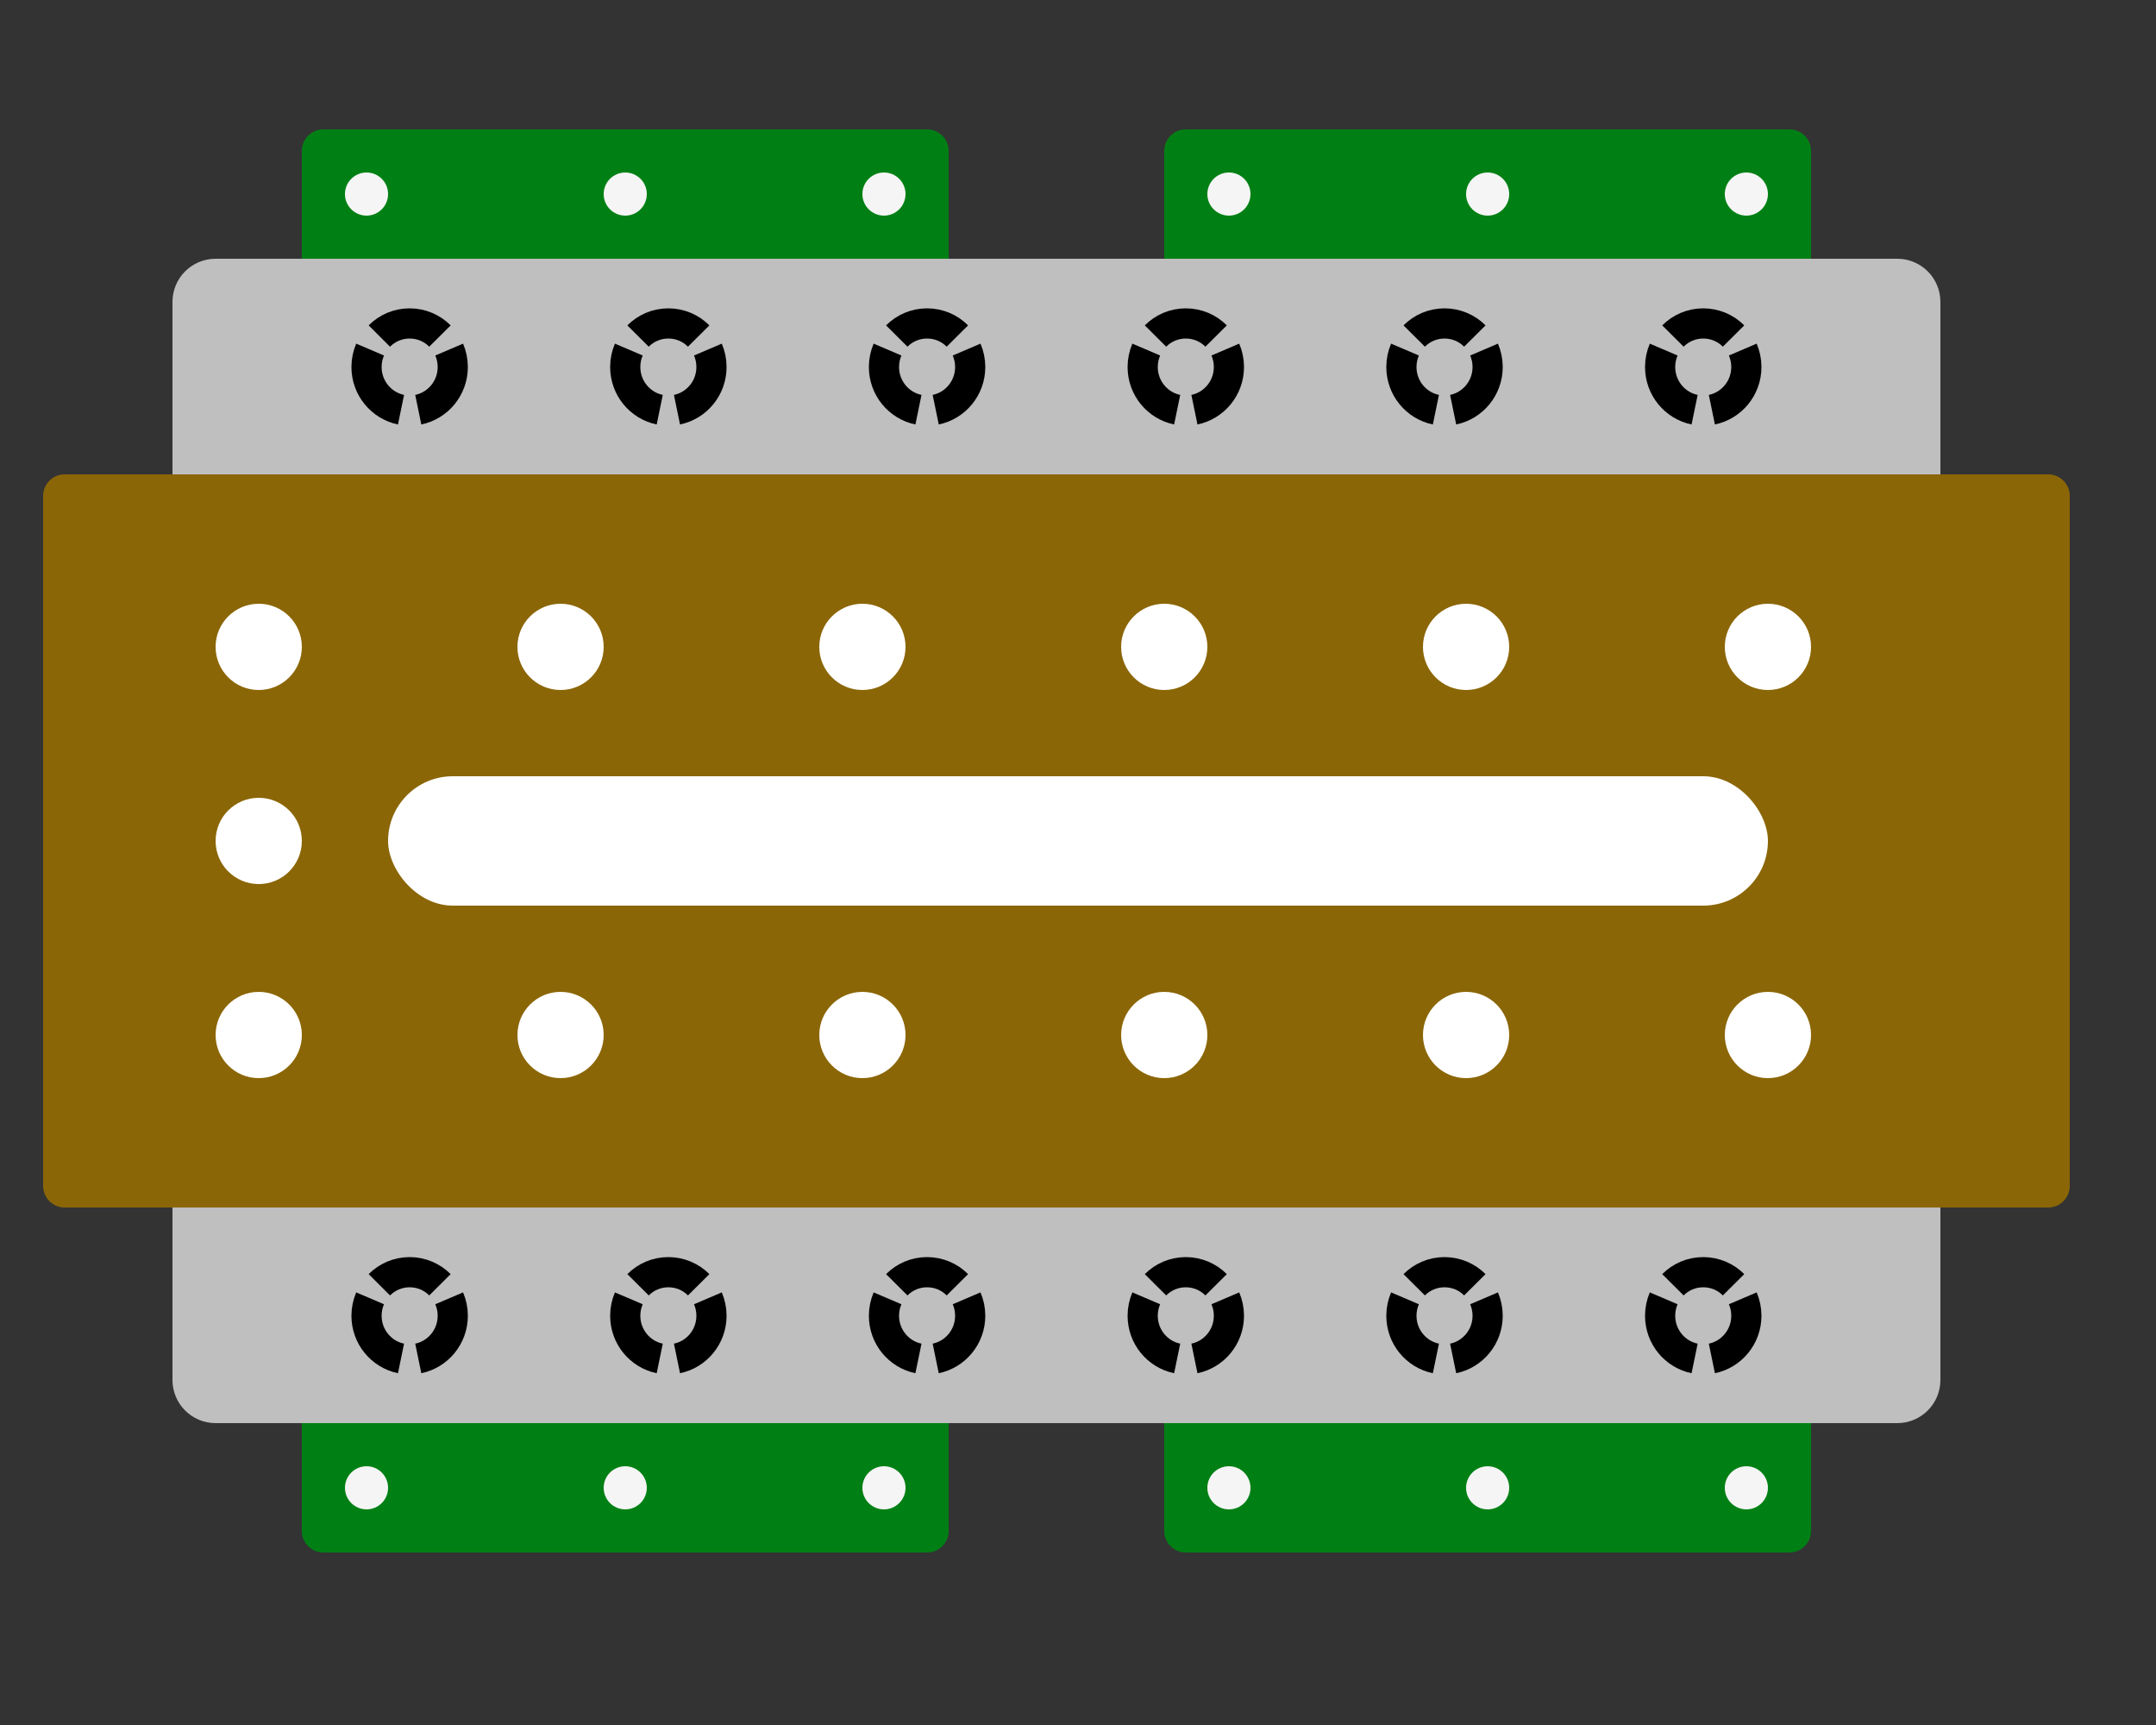 <svg width="50" height="40" viewBox="0 0 50 40" fill="none" xmlns="http://www.w3.org/2000/svg">
<rect x="0" y="0" width="50" height="40" fill="#333333" stroke="none"/>
<path d="M4 7C4 6.448 4.448 6 5 6H44C44.552 6 45 6.448 45 7V11H4V7Z" fill="#BFBFBF"/>
<path d="M9.7 9.5C10.156 9.406 10.5 8.999 10.5 8.51C10.5 8.366 10.47 8.23 10.417 8.106M9.3 9.5C8.844 9.406 8.5 8.999 8.5 8.51C8.5 8.366 8.53 8.23 8.583 8.106M10.203 7.792C10.023 7.611 9.774 7.5 9.5 7.5C9.226 7.5 8.978 7.611 8.797 7.792" stroke="black" stroke-width="0.7"/>
<path d="M15.7 9.5C16.156 9.406 16.5 8.999 16.5 8.51C16.5 8.366 16.47 8.23 16.417 8.106M15.3 9.5C14.844 9.406 14.5 8.999 14.5 8.51C14.5 8.366 14.53 8.23 14.583 8.106M16.203 7.792C16.023 7.611 15.774 7.5 15.5 7.5C15.226 7.5 14.977 7.611 14.797 7.792" stroke="black" stroke-width="0.7"/>
<path d="M21.7 9.5C22.156 9.406 22.5 8.999 22.5 8.51C22.5 8.366 22.47 8.23 22.417 8.106M21.3 9.5C20.844 9.406 20.5 8.999 20.5 8.51C20.5 8.366 20.53 8.23 20.583 8.106M22.203 7.792C22.023 7.611 21.774 7.5 21.5 7.5C21.226 7.5 20.977 7.611 20.797 7.792" stroke="black" stroke-width="0.7"/>
<path d="M27.7 9.5C28.156 9.406 28.5 8.999 28.5 8.51C28.5 8.366 28.47 8.23 28.417 8.106M27.3 9.5C26.844 9.406 26.5 8.999 26.5 8.51C26.5 8.366 26.53 8.23 26.583 8.106M28.203 7.792C28.023 7.611 27.774 7.5 27.5 7.5C27.226 7.5 26.977 7.611 26.797 7.792" stroke="black" stroke-width="0.7"/>
<path d="M33.7 9.5C34.156 9.406 34.5 8.999 34.5 8.51C34.5 8.366 34.47 8.23 34.417 8.106M33.3 9.5C32.844 9.406 32.5 8.999 32.5 8.51C32.5 8.366 32.53 8.23 32.583 8.106M34.203 7.792C34.023 7.611 33.774 7.5 33.5 7.5C33.226 7.5 32.977 7.611 32.797 7.792" stroke="black" stroke-width="0.7"/>
<path d="M39.7 9.5C40.156 9.406 40.5 8.999 40.5 8.51C40.5 8.366 40.47 8.23 40.417 8.106M39.3 9.5C38.844 9.406 38.5 8.999 38.5 8.51C38.5 8.366 38.53 8.23 38.583 8.106M40.203 7.792C40.023 7.611 39.774 7.5 39.5 7.5C39.226 7.5 38.977 7.611 38.797 7.792" stroke="black" stroke-width="0.7"/>
<path d="M4 28H45V32C45 32.552 44.552 33 44 33H5C4.448 33 4 32.552 4 32V28Z" fill="#BFBFBF"/>
<path d="M9.7 31.5C10.156 31.406 10.5 30.999 10.5 30.51C10.5 30.366 10.47 30.23 10.417 30.106M9.3 31.5C8.844 31.406 8.5 30.999 8.5 30.51C8.5 30.366 8.53 30.23 8.583 30.106M10.203 29.792C10.023 29.611 9.774 29.5 9.5 29.5C9.226 29.5 8.978 29.611 8.797 29.792" stroke="black" stroke-width="0.7"/>
<path d="M15.7 31.5C16.156 31.406 16.5 30.999 16.5 30.51C16.5 30.366 16.47 30.23 16.417 30.106M15.3 31.5C14.844 31.406 14.5 30.999 14.5 30.51C14.5 30.366 14.53 30.23 14.583 30.106M16.203 29.792C16.023 29.611 15.774 29.5 15.5 29.5C15.226 29.5 14.977 29.611 14.797 29.792" stroke="black" stroke-width="0.7"/>
<path d="M21.7 31.5C22.156 31.406 22.5 30.999 22.5 30.51C22.5 30.366 22.47 30.23 22.417 30.106M21.3 31.5C20.844 31.406 20.5 30.999 20.5 30.51C20.5 30.366 20.53 30.23 20.583 30.106M22.203 29.792C22.023 29.611 21.774 29.5 21.5 29.5C21.226 29.5 20.977 29.611 20.797 29.792" stroke="black" stroke-width="0.7"/>
<path d="M27.7 31.5C28.156 31.406 28.5 30.999 28.5 30.51C28.5 30.366 28.47 30.23 28.417 30.106M27.3 31.5C26.844 31.406 26.5 30.999 26.5 30.51C26.5 30.366 26.53 30.23 26.583 30.106M28.203 29.792C28.023 29.611 27.774 29.5 27.5 29.5C27.226 29.5 26.977 29.611 26.797 29.792" stroke="black" stroke-width="0.7"/>
<path d="M33.7 31.5C34.156 31.406 34.5 30.999 34.5 30.51C34.5 30.366 34.47 30.23 34.417 30.106M33.3 31.5C32.844 31.406 32.5 30.999 32.5 30.51C32.5 30.366 32.53 30.23 32.583 30.106M34.203 29.792C34.023 29.611 33.774 29.5 33.5 29.5C33.226 29.5 32.977 29.611 32.797 29.792" stroke="black" stroke-width="0.7"/>
<path d="M39.7 31.5C40.156 31.406 40.5 30.999 40.5 30.51C40.5 30.366 40.47 30.23 40.417 30.106M39.3 31.5C38.844 31.406 38.5 30.999 38.5 30.51C38.5 30.366 38.53 30.23 38.583 30.106M40.203 29.792C40.023 29.611 39.774 29.5 39.5 29.5C39.226 29.5 38.977 29.611 38.797 29.792" stroke="black" stroke-width="0.7"/>
<path d="M7 3.5C7 3.224 7.224 3 7.5 3H21.5C21.776 3 22 3.224 22 3.5V6H7V3.5Z" fill="#008014"/>
<circle cx="8.5" cy="4.5" r="0.5" fill="#F5F5F5"/>
<circle cx="14.5" cy="4.5" r="0.5" fill="#F5F5F5"/>
<circle cx="20.5" cy="4.5" r="0.5" fill="#F5F5F5"/>
<path d="M7 33H22V35.5C22 35.776 21.776 36 21.5 36H7.5C7.224 36 7 35.776 7 35.5V33Z" fill="#008014"/>
<path d="M27 3.5C27 3.224 27.224 3 27.5 3H41.5C41.776 3 42 3.224 42 3.5V6H27V3.5Z" fill="#008014"/>
<circle cx="28.5" cy="4.5" r="0.5" fill="#F5F5F5"/>
<circle cx="34.5" cy="4.5" r="0.5" fill="#F5F5F5"/>
<circle cx="40.5" cy="4.5" r="0.5" fill="#F5F5F5"/>
<path d="M27 33H42V35.5C42 35.776 41.776 36 41.5 36H27.5C27.224 36 27 35.776 27 35.5V33Z" fill="#008014"/>
<path d="M1 11.5C1 11.224 1.224 11 1.5 11H47.5C47.776 11 48 11.224 48 11.5V27.5C48 27.776 47.776 28 47.5 28H1.5C1.224 28 1 27.776 1 27.5V11.5Z" fill="#8B6606"/>
<circle cx="6" cy="15" r="1" fill="white"/>
<circle cx="6" cy="24" r="1" fill="white"/>
<circle cx="6" cy="19.5" r="1" fill="white"/>
<circle cx="13" cy="15" r="1" fill="white"/>
<circle cx="13" cy="24" r="1" fill="white"/>
<circle cx="20" cy="15" r="1" fill="white"/>
<circle cx="20" cy="24" r="1" fill="white"/>
<circle cx="27" cy="15" r="1" fill="white"/>
<circle cx="27" cy="24" r="1" fill="white"/>
<circle cx="34" cy="15" r="1" fill="white"/>
<circle cx="34" cy="24" r="1" fill="white"/>
<circle cx="41" cy="15" r="1" fill="white"/>
<circle cx="41" cy="24" r="1" fill="white"/>
<rect x="9" y="18" width="32" height="3" rx="1.5" fill="white"/>
<circle cx="8.5" cy="34.5" r="0.5" fill="#F5F5F5"/>
<circle cx="14.5" cy="34.5" r="0.5" fill="#F5F5F5"/>
<circle cx="20.5" cy="34.5" r="0.5" fill="#F5F5F5"/>
<circle cx="28.5" cy="34.5" r="0.5" fill="#F5F5F5"/>
<circle cx="34.5" cy="34.5" r="0.5" fill="#F5F5F5"/>
<circle cx="40.5" cy="34.5" r="0.5" fill="#F5F5F5"/>
</svg>
